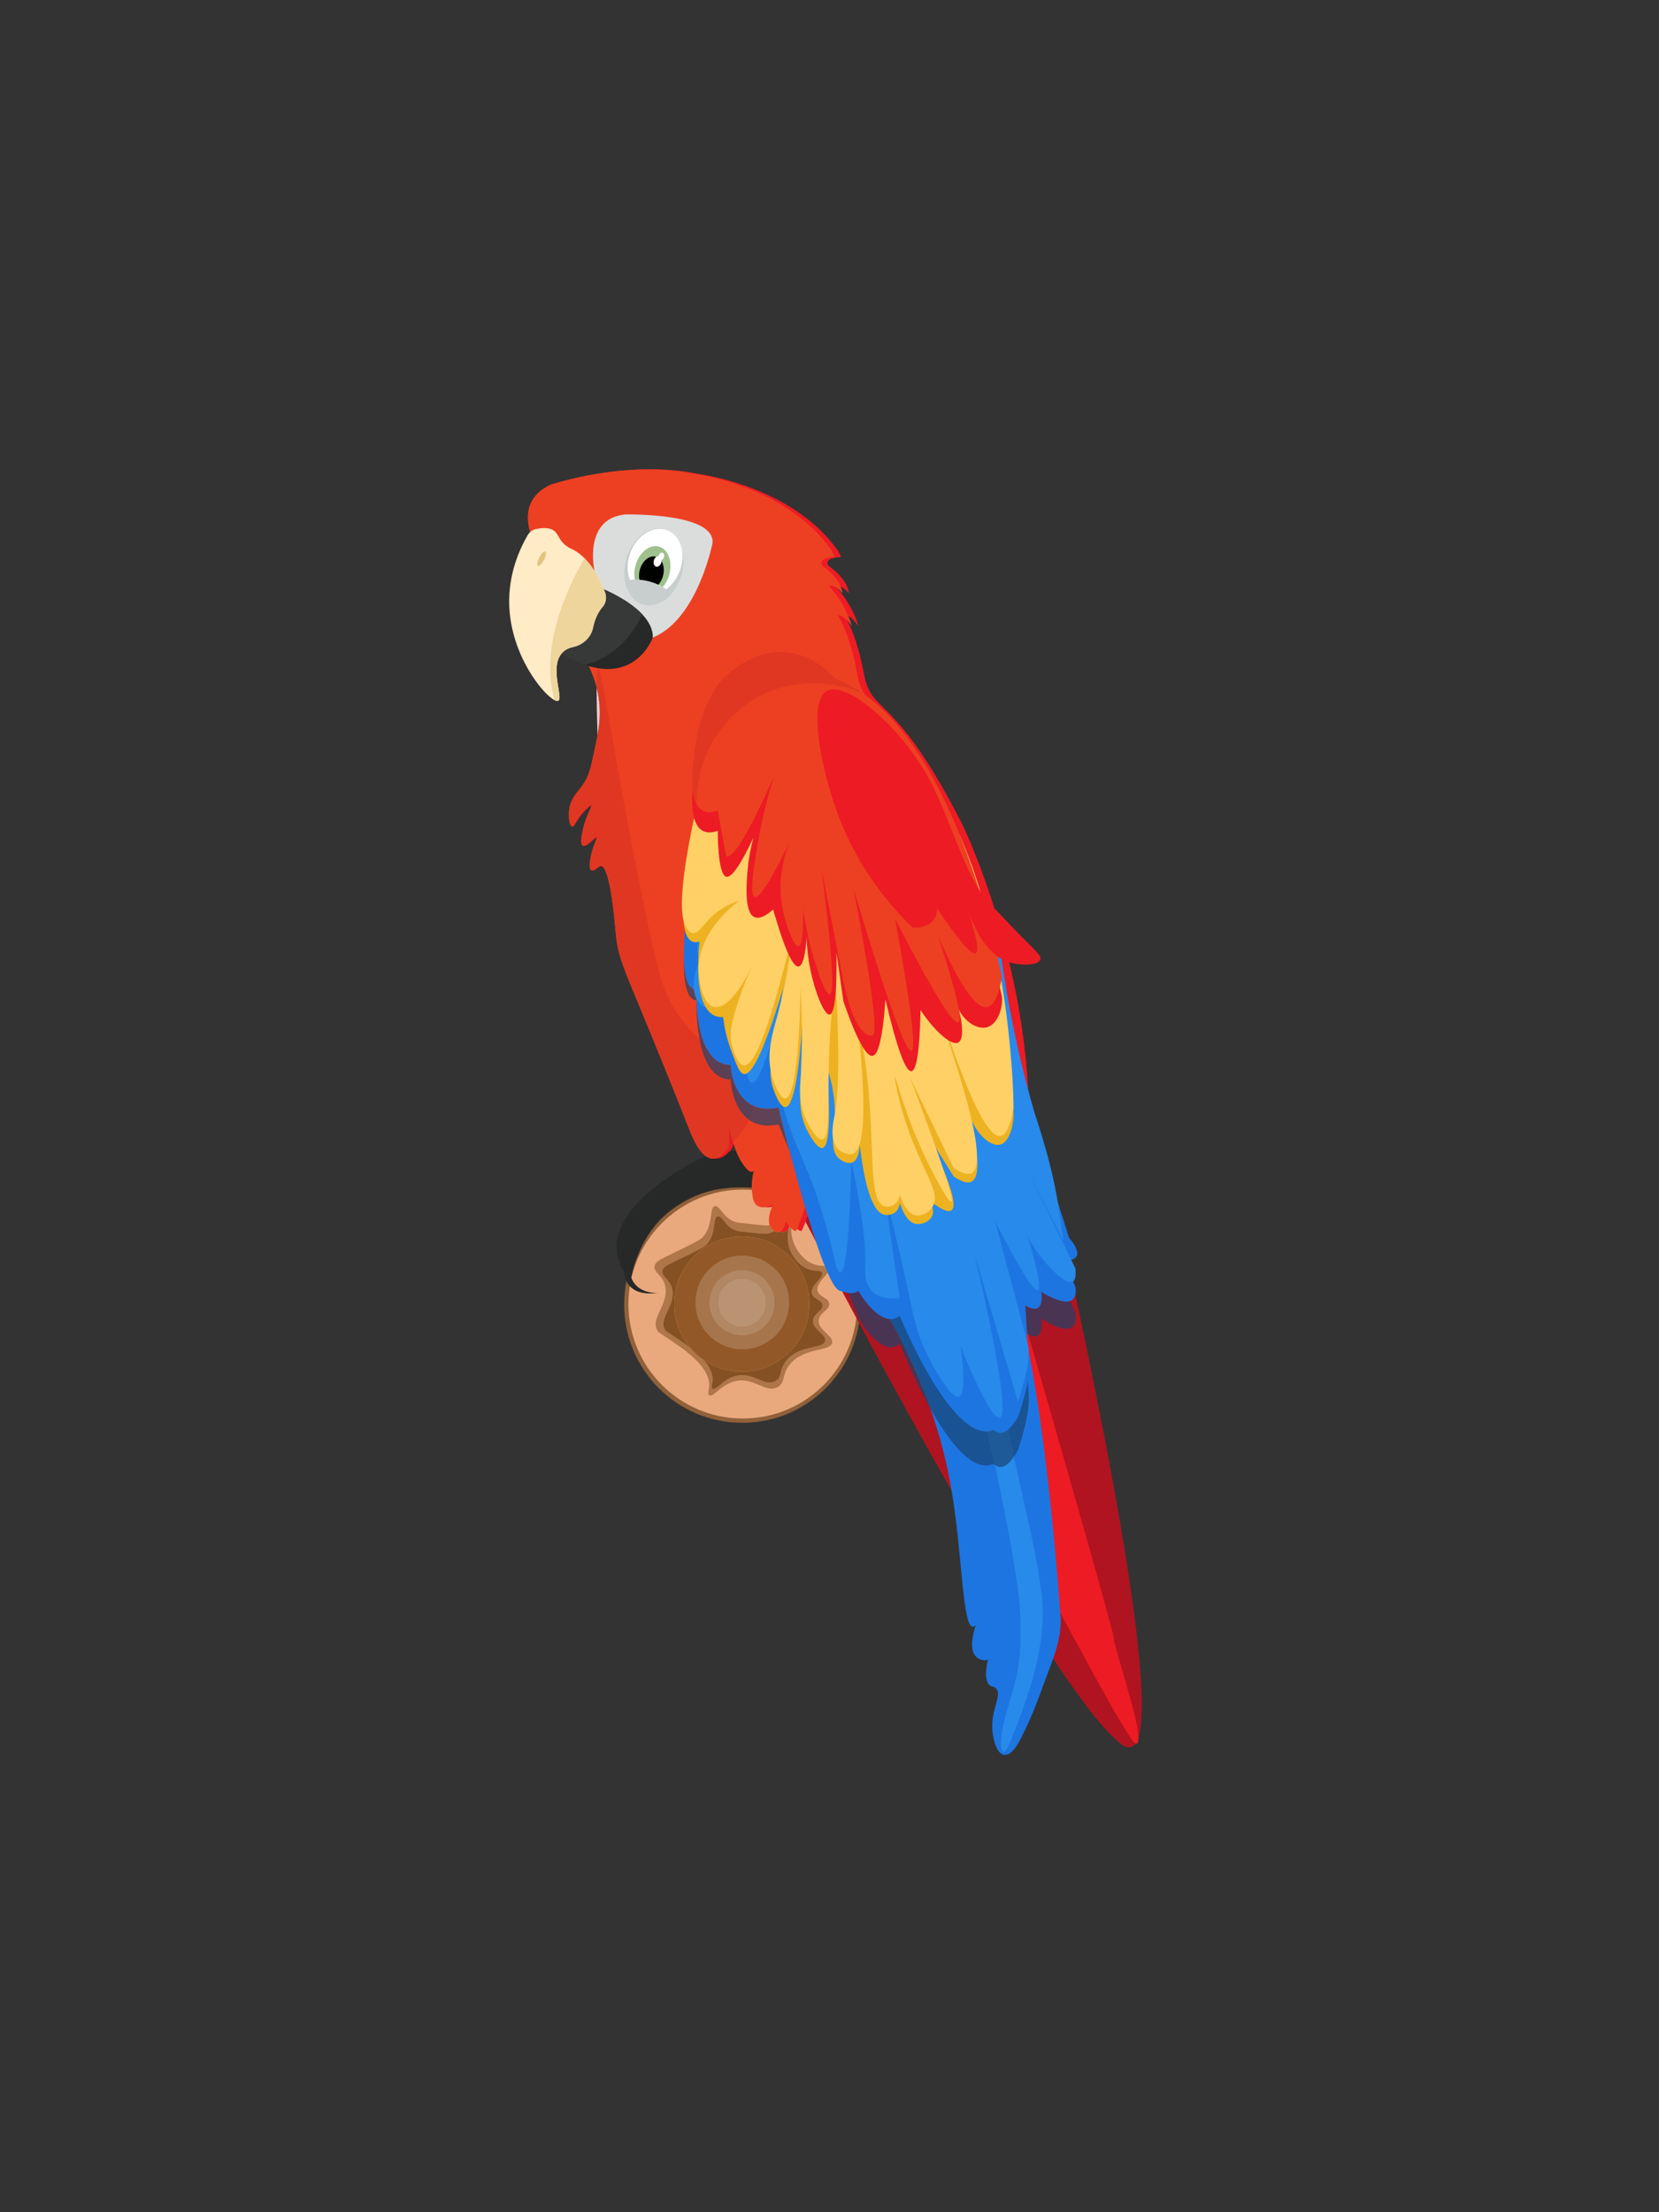 <svg xmlns="http://www.w3.org/2000/svg" xmlns:xlink="http://www.w3.org/1999/xlink" width="450" zoomAndPan="magnify" viewBox="0 0 337.5 450" height="600" preserveAspectRatio="xMidYMid meet" version="1.0"><rect x="0" y="0" width="337.5" height="450" fill="#333333" stroke="none"/><defs><clipPath id="d61e233e6c"><path d="M 162.484 209.719 L 232.285 209.719 L 232.285 355.5 L 162.484 355.5 Z M 162.484 209.719 " clip-rule="nonzero"/></clipPath><clipPath id="4a01101a7b"><path d="M 175.375 236.672 L 215.844 236.672 L 215.844 356.973 L 175.375 356.973 Z M 175.375 236.672 " clip-rule="nonzero"/></clipPath><clipPath id="70432c18f1"><path d="M 190 249 L 213 249 L 213 356.984 L 190 356.984 Z M 190 249 " clip-rule="nonzero"/></clipPath><clipPath id="2844ff7e81"><path d="M 103.402 107 L 124 107 L 124 143 L 103.402 143 Z M 103.402 107 " clip-rule="nonzero"/></clipPath></defs><path fill="#916139" d="M 175.039 265.375 C 175.039 278.652 164.281 289.418 151.008 289.418 C 137.734 289.418 126.977 278.652 126.977 265.375 C 126.977 252.098 137.734 241.332 151.008 241.332 C 164.281 241.332 175.039 252.098 175.039 265.375 " fill-opacity="1" fill-rule="nonzero"/><path fill="#eaa97d" d="M 174.391 265.266 C 174.391 278.129 163.969 288.551 151.117 288.551 C 138.262 288.551 127.844 278.129 127.844 265.266 C 127.844 252.406 138.262 241.98 151.117 241.98 C 163.969 241.98 174.391 252.406 174.391 265.266 " fill-opacity="1" fill-rule="nonzero"/><path fill="#af7648" d="M 144.504 283.895 C 144.418 283.895 144.344 283.871 144.273 283.824 C 143.875 283.539 144.281 282.785 144.273 281.688 C 144.246 277.891 139.312 274.566 135.781 272.188 C 134.25 271.156 133.953 271.109 133.656 270.523 C 132.371 267.988 136.156 265.281 135.309 261.5 C 134.82 259.332 132.852 258.863 133.184 257.461 C 133.395 256.578 134.262 256.219 136.84 254.969 C 140.574 253.16 142.449 252.242 142.977 251.645 C 145.219 249.09 144.219 245.598 145.453 245.352 C 145.496 245.344 145.535 245.34 145.574 245.34 C 146.523 245.34 147.031 247.668 149.582 248.559 C 150.008 248.703 151.047 248.812 153.125 249.031 C 154.625 249.188 155.504 249.281 155.961 249.281 C 156.055 249.281 156.129 249.277 156.191 249.27 C 156.32 249.25 156.449 249.23 156.574 249.199 C 156.707 249.586 156.93 249.934 157.285 250.211 C 157.375 250.281 157.461 250.34 157.547 250.391 C 157.074 250.664 156.527 250.883 155.879 250.969 C 155.824 250.977 155.754 250.98 155.668 250.98 C 155.25 250.98 154.441 250.898 153.066 250.754 C 151.16 250.555 150.207 250.457 149.816 250.32 C 147.477 249.508 147.012 247.387 146.141 247.387 C 146.102 247.387 146.066 247.391 146.027 247.395 C 144.895 247.621 145.812 250.809 143.754 253.137 C 143.273 253.684 141.551 254.52 138.125 256.168 C 135.762 257.309 134.961 257.637 134.77 258.441 C 134.465 259.719 136.273 260.148 136.719 262.125 C 137.496 265.574 134.023 268.047 135.203 270.355 C 135.477 270.891 135.75 270.934 137.152 271.875 C 138.176 272.559 139.324 273.328 140.422 274.172 C 141.207 275.094 142.109 275.914 143.113 276.602 C 144.199 277.828 144.938 279.148 144.945 280.539 C 144.953 281.539 144.582 282.227 144.945 282.488 C 145.008 282.531 145.078 282.555 145.156 282.555 C 145.914 282.555 147.328 280.492 149.711 279.887 C 150.156 279.773 150.578 279.727 150.984 279.727 C 152.133 279.727 153.133 280.109 154.047 280.492 C 154.961 280.875 155.793 281.258 156.598 281.258 C 156.977 281.258 157.348 281.176 157.719 280.969 C 159.234 280.141 158.426 278.594 160.102 276.641 C 162.805 273.492 167.582 274.465 167.895 272.738 C 168.148 271.363 165.164 270.387 165.406 268.516 C 165.594 267.078 167.48 266.668 167.355 265.484 C 167.234 264.355 165.473 264.32 165.191 263.102 C 164.801 261.434 167.711 259.887 167.246 258.875 C 166.965 258.266 165.848 258.715 164.324 258.117 C 161.785 257.129 160.738 254.277 160.645 254.004 C 160.062 252.352 160.289 250.867 160.406 249.867 C 160.492 249.738 160.562 249.602 160.625 249.465 C 160.738 249.598 160.852 249.727 160.973 249.848 C 160.953 250.672 161.035 251.605 161.383 252.594 C 161.484 252.895 162.629 256.02 165.395 257.105 C 166.387 257.496 167.219 257.477 167.797 257.543 C 167.988 258.02 168.18 258.473 168.367 258.895 C 167.699 259.922 166.023 261.207 166.336 262.566 C 166.648 263.906 168.566 263.945 168.695 265.18 C 168.836 266.477 166.777 266.93 166.574 268.504 C 166.309 270.559 169.559 271.629 169.285 273.137 C 168.945 275.023 163.738 273.961 160.793 277.41 C 158.965 279.551 159.848 281.25 158.195 282.16 C 157.789 282.387 157.387 282.477 156.977 282.477 C 156.094 282.477 155.191 282.055 154.191 281.637 C 153.195 281.215 152.105 280.797 150.855 280.797 C 150.414 280.797 149.953 280.848 149.465 280.973 C 146.871 281.637 145.332 283.895 144.504 283.895 " fill-opacity="1" fill-rule="nonzero"/><path fill="#855122" d="M 145.156 282.555 C 145.078 282.555 145.008 282.531 144.945 282.488 C 144.582 282.227 144.953 281.539 144.945 280.539 C 144.938 279.148 144.199 277.828 143.109 276.602 C 145.324 278.129 148.008 279.023 150.898 279.023 C 158.492 279.023 164.648 272.863 164.648 265.27 C 164.648 257.672 158.492 251.512 150.898 251.512 C 143.309 251.512 137.152 257.672 137.152 265.27 C 137.152 268.664 138.383 271.773 140.422 274.172 C 139.324 273.328 138.176 272.559 137.152 271.875 C 135.75 270.934 135.477 270.891 135.203 270.359 C 134.023 268.047 137.496 265.578 136.719 262.125 C 136.273 260.152 134.465 259.723 134.77 258.445 C 134.961 257.641 135.758 257.309 138.125 256.168 C 141.551 254.52 143.273 253.684 143.754 253.137 C 145.812 250.809 144.895 247.625 146.027 247.398 C 146.066 247.391 146.102 247.387 146.137 247.387 C 147.012 247.387 147.477 249.508 149.816 250.32 C 150.207 250.457 151.16 250.555 153.066 250.754 C 154.441 250.898 155.25 250.98 155.668 250.98 C 155.754 250.98 155.824 250.98 155.879 250.973 C 156.527 250.883 157.074 250.664 157.547 250.391 C 157.809 250.551 158.043 250.617 158.258 250.617 C 158.438 250.617 158.602 250.566 158.75 250.484 C 158.945 250.574 159.129 250.617 159.297 250.617 C 159.785 250.617 160.148 250.277 160.406 249.867 C 160.289 250.871 160.062 252.352 160.641 254.004 C 160.738 254.277 161.785 257.129 164.324 258.117 C 165.848 258.715 166.965 258.266 167.246 258.879 C 167.711 259.891 164.801 261.434 165.188 263.102 C 165.473 264.32 167.234 264.355 167.355 265.484 C 167.48 266.668 165.594 267.078 165.406 268.516 C 165.164 270.387 168.148 271.363 167.895 272.742 C 167.582 274.465 162.805 273.492 160.102 276.641 C 158.422 278.594 159.234 280.141 157.719 280.973 C 157.348 281.176 156.977 281.258 156.598 281.258 C 155.789 281.258 154.961 280.875 154.047 280.492 C 153.133 280.109 152.133 279.727 150.984 279.727 C 150.578 279.727 150.156 279.777 149.707 279.887 C 147.328 280.492 145.914 282.555 145.156 282.555 " fill-opacity="1" fill-rule="nonzero"/><path fill="#935827" d="M 164.648 265.266 C 164.648 272.863 158.492 279.023 150.898 279.023 C 143.309 279.023 137.152 272.863 137.152 265.266 C 137.152 257.672 143.309 251.512 150.898 251.512 C 158.492 251.512 164.648 257.672 164.648 265.266 " fill-opacity="1" fill-rule="nonzero"/><path fill="#a6754c" d="M 151.008 274.473 C 145.746 274.473 141.48 270.207 141.48 264.941 C 141.48 259.68 145.746 255.41 151.008 255.41 C 156.27 255.41 160.535 259.68 160.535 264.941 C 160.535 270.207 156.27 274.473 151.008 274.473 M 150.953 258.336 C 147.277 258.336 144.297 261.316 144.297 264.996 C 144.297 268.676 147.277 271.656 150.953 271.656 C 154.633 271.656 157.613 268.676 157.613 264.996 C 157.613 261.316 154.633 258.336 150.953 258.336 " fill-opacity="1" fill-rule="nonzero"/><path fill="#b28764" d="M 150.953 271.656 C 147.277 271.656 144.297 268.676 144.297 264.996 C 144.297 261.316 147.277 258.336 150.953 258.336 C 154.633 258.336 157.613 261.316 157.613 264.996 C 157.613 268.676 154.633 271.656 150.953 271.656 M 150.953 260.066 C 148.234 260.066 146.027 262.273 146.027 264.996 C 146.027 267.719 148.234 269.926 150.953 269.926 C 153.676 269.926 155.879 267.719 155.879 264.996 C 155.879 262.273 153.676 260.066 150.953 260.066 " fill-opacity="1" fill-rule="nonzero"/><path fill="#ba9373" d="M 150.953 269.926 C 148.234 269.926 146.027 267.719 146.027 264.996 C 146.027 262.273 148.234 260.066 150.953 260.066 C 153.676 260.066 155.879 262.273 155.879 264.996 C 155.879 267.719 153.676 269.926 150.953 269.926 " fill-opacity="1" fill-rule="nonzero"/><path fill="#272828" d="M 128.273 260.609 C 128.273 260.609 131.305 236.133 159.883 242.633 C 188.465 249.129 159.883 234.617 159.234 234.617 C 158.586 234.617 147.977 232.668 141.914 235.918 C 135.852 239.164 118.75 249.129 128.273 260.609 " fill-opacity="1" fill-rule="nonzero"/><path fill="#272828" d="M 126.977 257.359 C 126.977 257.359 125.895 264.074 133.902 262.992 C 133.902 262.992 127.191 263.641 128.059 256.062 L 126.977 257.359 " fill-opacity="1" fill-rule="nonzero"/><g clip-path="url(#d61e233e6c)"><path fill="#af1420" d="M 163.207 247.227 C 163.207 247.227 212.062 342.055 227.871 354.617 C 243.676 367.184 212.047 232.59 211.082 229.922 C 210.113 227.254 155.922 176.445 163.207 247.227 " fill-opacity="1" fill-rule="nonzero"/></g><path fill="#ed1b24" d="M 179.152 258.012 C 179.152 258.012 228.293 353.891 231.004 354.688 C 233.711 355.484 226.57 335.125 226.57 333.176 C 226.57 331.227 199.723 238.734 199.723 238.734 C 199.723 238.734 167.246 235.051 179.152 258.012 " fill-opacity="1" fill-rule="nonzero"/><g clip-path="url(#4a01101a7b)"><path fill="#1d75e1" d="M 177.637 262.559 C 187.895 278.973 191.848 293.055 193.551 302.957 C 195.758 315.777 195.773 330.809 197.883 330.898 C 199.234 330.961 200.918 324.836 200.914 324.836 C 200.906 324.832 195.859 334.254 198.531 336.965 C 199.121 337.562 200.156 337.906 200.914 337.613 C 202.617 336.961 202.871 333.125 202.645 333.066 C 202.305 332.977 199.184 341.082 201.348 342.812 C 201.824 343.195 202.215 342.992 202.645 343.465 C 203.668 344.582 202.363 346.695 201.973 349.379 C 201.508 352.57 202.488 356.113 203.809 356.805 C 205.922 357.91 207.816 353.332 208.449 352.055 C 209.957 349.016 211.156 345.816 212.305 342.629 C 214.039 337.824 216.16 333.52 215.723 328.293 C 215.531 325.973 215.367 323.652 215.172 321.336 C 214.586 314.359 213.906 307.391 213.094 300.438 C 212.191 292.648 211.145 284.863 209.707 277.152 C 208.621 271.34 207.516 265.172 204.988 259.777 C 204.703 259.176 204.402 258.578 204.051 258.012 C 196.043 245.016 190.02 250.211 185.562 239.598 C 181.102 228.984 170.926 250.215 177.637 262.559 " fill-opacity="1" fill-rule="nonzero"/></g><g clip-path="url(#70432c18f1)"><path fill="#288aea" d="M 194.742 266.023 C 196.062 269.398 196.672 273.207 197.531 276.715 C 199.309 283.996 200.984 291.309 202.543 298.641 C 204.203 306.438 205.762 314.266 206.926 322.152 C 207.707 327.438 207.902 333.027 207.23 338.43 C 206.562 343.84 203.996 348.836 203.637 354.273 C 203.586 355.039 203.613 355.895 204.145 356.449 C 204.902 355.871 205.297 354.945 205.645 354.059 C 209.371 344.637 213.211 334.16 211.863 323.863 C 210.984 317.188 209.418 310.586 207.965 304.02 C 206.441 297.137 204.855 290.27 203.453 283.359 C 202.551 278.914 201.23 274.066 201.453 269.492 C 201.887 260.609 200.371 257.359 198.855 255.41 C 197.34 253.461 183.484 237.215 194.742 266.023 " fill-opacity="1" fill-rule="nonzero"/></g><path fill="#ed1b24" d="M 108.133 108.984 C 108.133 108.984 104.82 101.836 112.113 98.586 C 112.113 98.586 127.805 93.387 142.172 96.418 C 142.172 96.418 161.18 98.801 170.461 112.016 L 171.125 113.316 C 171.125 113.316 167.59 113.316 168.473 115.047 C 168.473 115.047 172.449 117.645 172.672 120.68 C 172.672 120.68 171.125 118.73 169.797 119.164 C 169.797 119.164 173.113 122.195 174.66 127.395 C 174.66 127.395 172.891 124.797 171.789 125.227 C 171.789 125.227 174.219 128.695 175.766 137.141 C 177.312 145.59 181.953 140.609 195.656 167.469 C 195.656 167.469 207.371 191.078 209.141 221.188 C 209.141 221.188 197.867 282.27 169.355 246.965 L 165.156 245.016 C 165.156 245.016 163.609 249.348 163.168 250.215 C 162.727 251.078 160.957 248.48 160.957 248.48 C 160.957 248.48 160.293 251.73 158.305 250.215 C 156.316 248.695 158.305 245.016 158.305 245.016 C 158.305 245.016 154.77 246.965 154.105 243.715 C 153.441 240.465 154.328 238.082 154.328 238.082 C 154.328 238.082 153.664 239.598 151.453 235.914 C 149.242 232.234 147.918 223.352 147.918 223.352 C 147.918 223.352 150.129 232.234 148.801 233.75 C 148.148 234.496 147.062 235.719 145.711 235.676 C 143.234 235.594 141.574 231.445 140.844 229.637 C 127.176 195.727 126.273 196.52 125.594 189.562 C 125.332 186.867 124.441 176.23 122.5 176.133 C 122.199 176.117 121.875 176.352 121.559 176.586 C 121.176 176.871 120.805 177.152 120.512 177 C 120.34 176.906 120.074 176.605 120.289 175.051 C 120.676 172.238 121.91 170.5 121.617 170.281 C 121.445 170.16 120.93 170.66 120.363 171.16 C 119.77 171.68 119.117 172.203 118.742 172.016 C 118.152 171.723 118.559 169.844 118.742 168.984 C 119.418 165.84 120.797 163.98 120.512 163.785 C 120.277 163.625 119.133 164.707 118.301 165.734 C 117.098 167.219 116.887 168.172 116.531 168.117 C 116.031 168.039 115.613 166 116.09 164 C 116.617 161.789 117.891 161.113 119.184 159.02 C 120.141 157.477 120.484 155.898 121.176 152.738 C 122 148.949 122.656 145.945 122.105 142.109 C 121.859 140.422 121.27 137.785 119.625 134.758 C 119.625 134.758 111.008 108.332 108.133 108.984 " fill-opacity="1" fill-rule="nonzero"/><path fill="#ed4022" d="M 207.082 221.188 C 207.082 221.188 196.043 282.27 168.113 246.965 L 164 245.016 C 164 245.016 162.484 249.348 162.051 250.215 C 161.617 251.078 159.887 248.48 159.887 248.48 C 159.887 248.48 159.234 251.73 157.285 250.215 C 155.359 248.711 157.246 245.09 157.285 245.016 C 157.168 245.078 153.812 246.906 153.172 243.715 C 152.539 240.539 153.352 238.191 153.387 238.086 C 153.367 238.133 153.094 238.672 152.379 238.195 C 152.016 237.953 151.535 237.445 150.914 236.469 C 150.805 236.301 150.691 236.113 150.574 235.914 C 149.562 234.191 148.738 231.332 148.148 228.77 C 148.387 230.512 148.504 232.238 148.238 233.199 C 148.176 233.43 148.09 233.617 147.977 233.75 C 147.336 234.496 146.273 235.719 144.949 235.676 C 142.523 235.594 140.898 231.449 140.184 229.637 C 126.793 195.73 125.91 196.52 125.242 189.562 C 124.984 186.867 124.113 176.23 122.211 176.133 C 121.918 176.117 121.602 176.352 121.289 176.586 C 120.914 176.871 120.551 177.152 120.266 177 C 120.098 176.906 119.836 176.605 120.047 175.051 C 120.426 172.238 121.633 170.5 121.348 170.281 C 121.18 170.16 120.676 170.66 120.121 171.16 C 119.539 171.68 118.898 172.203 118.531 172.016 C 117.953 171.723 118.352 169.848 118.531 168.984 C 119.195 165.84 120.547 163.98 120.266 163.785 C 120.035 163.625 118.914 164.707 118.098 165.734 C 116.922 167.219 116.715 168.172 116.367 168.117 C 115.879 168.039 115.465 166 115.934 164 C 116.453 161.789 117.695 161.113 118.965 159.02 C 119.902 157.477 120.238 155.898 120.914 152.738 C 121.148 151.637 121.371 150.602 121.551 149.594 C 121.996 147.133 122.207 144.828 121.824 142.105 C 121.586 140.422 121.008 137.785 119.398 134.758 C 119.398 134.758 110.953 108.332 108.141 108.984 C 108.141 108.984 104.891 101.836 112.035 98.586 C 112.035 98.586 127.41 93.387 141.48 96.418 C 141.48 96.418 160.102 98.801 169.195 112.016 L 169.844 113.316 C 169.844 113.316 166.379 113.316 167.246 115.047 C 167.246 115.047 171.145 117.645 171.359 120.68 C 171.359 120.68 169.844 118.73 168.547 119.164 C 168.547 119.164 171.793 122.195 173.309 127.395 C 173.309 127.395 171.574 124.797 170.492 125.227 C 170.492 125.227 172.875 128.695 174.391 137.141 C 175.906 145.59 180.453 140.609 193.875 167.469 C 193.875 167.469 205.352 191.078 207.082 221.188 " fill-opacity="1" fill-rule="nonzero"/><path fill="#dbdddd" d="M 120.941 116.156 C 120.941 116.156 118.531 105.516 127.191 104.648 C 127.191 104.648 145.594 104.219 144.945 110.5 C 144.945 110.5 141.266 129.344 129.789 130.426 C 129.789 130.426 122.27 124.848 120.941 116.156 " fill-opacity="1" fill-rule="nonzero"/><path fill="#272828" d="M 132.797 129.691 C 132.797 129.691 129.551 138.898 118.926 135.23 C 117.309 134.676 115.523 133.82 113.551 132.594 C 113.551 132.594 115.934 122.414 122.863 119.812 L 122.844 119.891 C 122.844 119.891 127.707 121.848 130.641 124.949 C 131.941 126.328 132.859 127.934 132.797 129.691 " fill-opacity="1" fill-rule="nonzero"/><path fill="#373939" d="M 118.926 135.23 C 117.488 134.738 115.918 134.008 114.203 132.988 C 114.305 132.859 114.422 132.734 114.547 132.617 C 115.117 132.086 115.824 131.773 116.594 131.609 C 118.621 131.184 120.254 129.645 120.668 127.613 C 120.949 126.227 121.504 124.723 122.578 123.477 C 123.043 122.941 123.281 122.262 123.281 121.57 C 123.281 121.207 123.215 120.844 123.082 120.496 C 123.004 120.285 122.914 120.062 122.816 119.828 C 122.832 119.824 122.848 119.82 122.863 119.812 L 122.844 119.891 C 122.844 119.891 127.707 121.848 130.641 124.949 C 129.258 127.977 125.84 133.551 118.926 135.23 " fill-opacity="1" fill-rule="nonzero"/><path fill="#c8cece" d="M 138.652 116.898 C 137.48 121.133 134.008 123.863 130.895 123 C 127.777 122.141 126.207 118.008 127.379 113.773 C 128.551 109.543 132.023 106.809 135.137 107.672 C 138.25 108.535 139.824 112.668 138.652 116.898 " fill-opacity="1" fill-rule="nonzero"/><path fill="#ffffff" d="M 138.508 115.473 C 137.965 117.355 136.848 118.91 135.496 119.879 C 135.148 119.621 134.746 119.375 134.297 119.148 C 134.012 119.004 133.703 118.867 133.383 118.742 C 132.973 118.582 132.535 118.438 132.074 118.312 C 131.188 118.074 130.316 117.945 129.516 117.91 C 129.191 117.895 128.875 117.898 128.574 117.918 C 128.434 117.926 128.297 117.938 128.164 117.953 C 127.609 116.566 127.52 114.84 128.027 113.082 C 129.074 109.441 132.27 107.027 135.164 107.688 C 138.059 108.352 139.555 111.836 138.508 115.473 " fill-opacity="1" fill-rule="nonzero"/><path fill="#9fc18e" d="M 136.141 116.926 C 135.871 117.902 135.41 118.758 134.84 119.418 C 134.559 119.25 134.254 119.09 133.938 118.945 C 133.527 118.758 133.094 118.582 132.633 118.438 C 131.75 118.152 130.887 117.988 130.086 117.934 C 129.762 117.91 129.445 117.906 129.145 117.922 C 128.977 117.043 129.012 116.039 129.293 115.027 C 130.027 112.379 132.152 110.656 134.047 111.18 C 135.938 111.703 136.875 114.277 136.141 116.926 " fill-opacity="1" fill-rule="nonzero"/><path fill="#000200" d="M 134.871 117.188 C 134.68 117.883 134.348 118.484 133.938 118.941 C 133.527 118.758 133.094 118.582 132.633 118.438 C 131.754 118.152 130.887 117.988 130.086 117.934 C 129.953 117.316 129.973 116.605 130.172 115.887 C 130.676 114.066 132.137 112.887 133.434 113.246 C 134.73 113.605 135.375 115.371 134.871 117.188 " fill-opacity="1" fill-rule="nonzero"/><path fill="#ffffff" d="M 134.527 114.422 C 134.367 115.004 133.898 115.383 133.48 115.27 C 133.066 115.152 132.859 114.586 133.02 114.004 C 133.18 113.418 133.648 113.039 134.066 113.156 C 134.484 113.27 134.688 113.84 134.527 114.422 " fill-opacity="1" fill-rule="nonzero"/><path fill="#ffffff" d="M 135.078 113.312 C 134.965 113.723 134.633 113.988 134.34 113.906 C 134.047 113.828 133.902 113.426 134.016 113.016 C 134.129 112.605 134.461 112.34 134.754 112.422 C 135.047 112.5 135.191 112.898 135.078 113.312 " fill-opacity="1" fill-rule="nonzero"/><path fill="#442426" d="M 144.875 235.676 C 144.473 235.676 144.078 235.523 143.703 235.266 C 144.09 235.512 144.508 235.66 144.949 235.676 C 144.922 235.676 144.898 235.676 144.875 235.676 " fill-opacity="1" fill-rule="nonzero"/><path fill="#e01a23" d="M 146.426 235.219 C 147.066 234.805 147.598 234.195 147.977 233.75 C 148.035 233.684 148.082 233.605 148.125 233.512 C 147.789 234.301 147.105 234.863 146.426 235.219 M 148.238 233.199 C 148.504 232.238 148.387 230.512 148.148 228.77 C 148.418 229.941 148.734 231.176 149.098 232.336 C 148.828 232.617 148.543 232.906 148.238 233.199 " fill-opacity="1" fill-rule="nonzero"/><path fill="#eecdd0" d="M 121.551 149.594 C 121.414 145.027 121.367 141.918 121.375 139.836 C 121.598 140.707 121.734 141.473 121.824 142.105 C 122.207 144.828 121.996 147.133 121.551 149.594 " fill-opacity="1" fill-rule="nonzero"/><path fill="#e03722" d="M 144.949 235.676 C 144.508 235.66 144.09 235.512 143.703 235.266 C 142.016 234.109 140.652 230.828 140.184 229.637 C 126.793 195.73 125.91 196.52 125.242 189.562 C 124.992 186.922 124.148 176.641 122.324 176.148 C 122.285 176.141 122.25 176.133 122.211 176.133 C 122.203 176.133 122.195 176.133 122.188 176.133 C 121.902 176.133 121.59 176.359 121.289 176.586 C 121.039 176.777 120.793 176.965 120.574 177.023 C 120.527 177.035 120.484 177.043 120.441 177.043 C 120.379 177.043 120.32 177.031 120.266 177 C 120.141 176.934 119.969 176.75 119.969 176.043 C 119.969 175.789 119.992 175.461 120.047 175.047 C 120.387 172.535 121.391 170.879 121.391 170.402 C 121.391 170.371 121.387 170.344 121.379 170.324 C 121.371 170.309 121.359 170.293 121.348 170.285 C 121.328 170.27 121.309 170.266 121.285 170.266 C 121.074 170.266 120.617 170.711 120.121 171.16 C 119.668 171.566 119.184 171.969 118.816 172.043 C 118.777 172.051 118.742 172.055 118.703 172.055 C 118.641 172.055 118.586 172.043 118.531 172.016 C 118.309 171.902 118.23 171.551 118.23 171.109 C 118.23 170.418 118.422 169.512 118.531 168.984 C 119.133 166.129 120.305 164.332 120.301 163.879 C 120.301 163.855 120.297 163.836 120.289 163.82 C 120.285 163.805 120.277 163.793 120.266 163.785 C 120.25 163.773 120.23 163.77 120.207 163.77 C 119.887 163.77 118.859 164.773 118.098 165.734 C 117.047 167.059 116.77 167.961 116.477 168.102 C 116.449 168.113 116.422 168.121 116.395 168.121 C 116.387 168.121 116.375 168.121 116.367 168.117 C 116.031 168.062 115.73 167.078 115.73 165.816 C 115.727 165.246 115.789 164.621 115.934 164 C 116.453 161.789 117.695 161.113 118.965 159.02 C 119.902 157.477 120.238 155.898 120.914 152.738 C 121.148 151.637 121.371 150.602 121.551 149.594 C 121.996 147.133 122.207 144.828 121.824 142.105 C 121.734 141.473 121.598 140.707 121.375 139.836 C 121.387 136.824 121.52 135.961 121.672 135.949 C 121.672 135.949 121.672 135.949 121.676 135.949 C 122.59 135.949 126.785 165.965 132.836 192.633 C 134.145 198.402 135.156 202.312 138.125 206.566 C 139.445 208.453 140.859 209.992 142.277 211.305 C 143.039 215.398 144.766 219.57 148.625 219.57 C 148.625 219.57 148.852 225.348 152.445 227.84 C 151.766 229.164 150.707 230.66 149.098 232.336 C 148.734 231.176 148.418 229.941 148.148 228.77 C 148.387 230.512 148.504 232.238 148.238 233.199 C 148.215 233.277 148.18 233.387 148.125 233.512 C 148.082 233.605 148.035 233.684 147.977 233.75 C 147.598 234.195 147.066 234.805 146.426 235.219 C 145.863 235.512 145.309 235.66 144.949 235.676 " fill-opacity="1" fill-rule="nonzero"/><path fill="#65819d" d="M 217.383 257.039 C 217.336 256.828 217.289 256.617 217.246 256.406 C 217.297 256.402 217.352 256.395 217.406 256.387 C 217.453 256.539 217.477 256.617 217.477 256.617 L 217.383 257.039 " fill-opacity="1" fill-rule="nonzero"/><path fill="#4a3454" d="M 189.289 286.562 C 185.66 280.113 183.051 273.359 183.051 273.359 C 182.445 273.844 181.824 274.051 181.203 274.051 C 177.848 274.051 174.605 268 174.605 268 C 173.918 266.332 173.227 264.664 172.535 262.992 C 172.746 263.023 172.961 263.039 173.172 263.039 C 173.719 263.039 174.246 262.922 174.605 262.57 C 174.605 262.57 177.738 268.109 181.031 268.305 C 184.688 274.871 187.344 281.004 189.289 286.562 M 210.465 271.852 C 210.02 271.852 209.547 271.668 209.191 271.488 C 209.082 271.105 208.973 270.719 208.863 270.336 L 208.598 265.535 C 208.598 265.535 209.574 266.223 210.465 266.223 C 211.359 266.223 212.172 265.535 211.848 262.781 C 211.848 262.781 214.875 264.754 216.945 264.754 C 217.227 264.754 217.484 264.719 217.723 264.641 L 218.773 267.109 C 219.102 269.547 218.199 270.309 216.945 270.309 C 214.875 270.309 211.848 268.227 211.848 268.227 C 212.172 271.125 211.359 271.852 210.465 271.852 M 217.148 258.105 L 216.395 256.43 C 216.395 256.43 216.504 256.438 216.68 256.438 C 216.828 256.438 217.027 256.43 217.242 256.406 C 217.289 256.617 217.336 256.828 217.383 257.039 L 217.148 258.105 " fill-opacity="1" fill-rule="nonzero"/><path fill="#5f3655" d="M 209.191 271.488 C 209.09 271.434 208.996 271.383 208.914 271.332 L 208.863 270.34 C 208.973 270.719 209.082 271.105 209.191 271.488 " fill-opacity="1" fill-rule="nonzero"/><path fill="#1a5393" d="M 200.578 298.113 C 196.777 298.117 192.605 292.465 189.289 286.562 C 187.344 281.004 184.688 274.871 181.031 268.301 C 181.09 268.305 181.145 268.309 181.203 268.309 C 181.824 268.309 182.445 268.113 183.051 267.652 C 183.051 267.652 192.621 291.141 200.578 291.141 C 200.688 291.141 200.797 291.137 200.902 291.129 C 201.414 293.406 201.91 295.684 202.398 297.961 C 202.324 297.898 202.246 297.832 202.172 297.758 C 201.652 298 201.117 298.113 200.578 298.113 M 206.254 296.348 C 205.84 294.5 205.43 292.648 205.023 290.801 C 205.652 290.293 206.34 289.457 207.082 288.195 C 207.082 288.195 208.547 284.25 209.094 280.676 L 209.25 283.625 C 209.68 287.641 207.082 295.008 207.082 295.008 C 206.797 295.52 206.52 295.961 206.254 296.348 " fill-opacity="1" fill-rule="nonzero"/><path fill="#1e5a96" d="M 203.539 298.406 C 203.125 298.41 202.746 298.246 202.398 297.961 C 201.91 295.68 201.414 293.402 200.906 291.129 C 201.332 291.094 201.758 290.984 202.172 290.801 C 202.582 291.188 203.035 291.422 203.539 291.422 C 203.992 291.422 204.488 291.23 205.027 290.801 C 205.43 292.648 205.84 294.5 206.254 296.348 C 205.223 297.82 204.32 298.406 203.539 298.406 " fill-opacity="1" fill-rule="nonzero"/><path fill="#5f4254" d="M 160.625 234.176 C 159.871 232.359 159.121 230.539 158.371 228.719 C 157.602 228.887 156.891 228.961 156.238 228.961 C 154.676 228.965 153.434 228.527 152.445 227.84 C 152.988 226.781 153.293 225.832 153.438 224.996 C 154.234 225.332 155.16 225.527 156.238 225.527 C 156.891 225.527 157.602 225.457 158.371 225.297 C 158.371 225.297 159.273 229.051 160.625 234.176 M 143.254 212.176 C 142.93 211.898 142.602 211.609 142.277 211.305 C 141.543 207.367 141.699 203.5 141.699 203.5 C 139.633 203.348 139.027 199.703 139.121 194.961 C 139.207 198.609 139.902 201.242 141.699 201.367 C 141.699 201.367 141.43 207.676 143.254 212.176 " fill-opacity="1" fill-rule="nonzero"/><path fill="#5b3f54" d="M 152.445 227.84 C 148.852 225.348 148.625 219.57 148.625 219.57 C 144.766 219.57 143.039 215.398 142.277 211.305 C 142.602 211.609 142.93 211.898 143.254 212.176 C 144.266 214.676 145.922 216.613 148.625 216.613 C 148.625 216.613 148.891 223.074 153.438 224.996 C 153.293 225.832 152.988 226.781 152.445 227.84 " fill-opacity="1" fill-rule="nonzero"/><path fill="#1d75e1" d="M 218.773 261.723 C 219.641 267.863 211.848 262.781 211.848 262.781 C 212.496 268.289 208.598 265.535 208.598 265.535 L 209.25 277.395 C 209.68 281.203 207.082 288.191 207.082 288.191 C 204.988 291.738 203.375 291.941 202.172 290.801 C 193.961 294.438 183.051 267.652 183.051 267.652 C 179.152 270.617 174.609 262.57 174.609 262.57 C 173.523 263.629 170.926 262.57 170.926 262.57 C 167.246 262.145 158.371 225.297 158.371 225.297 C 149.059 227.203 148.625 216.613 148.625 216.613 C 141.047 216.613 141.699 201.367 141.699 201.367 C 135.637 200.945 142.133 171.934 142.133 171.934 C 141.629 169.426 141.312 167.094 141.141 164.922 C 140.922 162.191 140.941 159.727 141.125 157.508 C 142.039 146.285 147.109 141.438 147.109 141.438 C 160.102 129.578 169.844 141.438 169.844 141.438 C 189.441 148.684 199.582 181.531 203.844 200.734 C 205.559 208.473 206.32 213.992 206.363 214.73 C 206.512 217.289 217.477 251.77 217.477 251.77 C 221.805 256.852 216.395 256.43 216.395 256.43 L 218.773 261.723 " fill-opacity="1" fill-rule="nonzero"/><path fill="#288aea" d="M 218.773 258.012 C 218.883 259.113 218.859 260.363 218.211 260.715 C 216.797 261.48 213.164 257.59 211.305 255.086 C 209.59 252.773 207.227 248.75 206.324 242.523 C 210.473 255.418 212.074 262.059 211.129 262.445 C 210.281 262.793 207.379 258.102 202.43 248.371 C 204.703 256.926 206.977 265.484 209.25 274.039 C 209.68 277.938 207.082 285.086 207.082 285.086 C 207.082 285.086 203.5 272.91 198.316 255.305 C 204.352 281.609 204.566 288.016 203.391 288.379 C 202.156 288.762 199.215 282.566 198.098 280.215 C 193.023 269.523 192.086 259.637 192.035 253.352 C 196.828 277.984 196.43 283.703 195.066 284.113 C 193.555 284.566 190.27 278.637 189.535 277.309 C 186.816 272.41 185.941 268.176 185.324 265.266 C 182.969 254.172 180.551 244.438 180.344 244.473 C 180.223 244.492 180.629 248.043 183.051 264.074 C 181.5 264.23 178.938 264.238 177.367 262.613 C 175.824 261.016 175.977 258.602 176.016 257.684 C 176.18 253.801 175.574 247.402 173.199 236.242 C 172.945 246.727 172.375 258.805 170.926 258.875 C 170.156 258.918 169.758 255.531 168.004 249.238 C 164 234.875 160.363 232.051 158.371 220.754 C 157.945 218.359 157.438 214.676 157.395 210.031 C 155.496 216.957 154.027 220.355 152.992 220.227 C 151.75 220.074 151.125 214.871 151.117 204.617 C 150.82 204.719 144.805 206.703 142.32 204.074 C 139.938 201.551 140.867 194.828 147.004 189.453 C 144.742 193.477 143.227 195.352 142.457 195.086 C 140.871 194.531 142.457 184.859 147.219 166.059 C 147.332 165.305 147.531 164.418 147.867 163.461 C 148.43 161.871 149.184 160.641 149.816 159.777 C 151.203 159.723 152.551 159.473 152.848 158.695 C 153.441 157.129 149.277 154.754 149.816 153.496 C 150.457 152 156.762 154.359 158.262 152.195 C 159.062 151.039 158.176 149.039 157.395 147.648 C 159.25 148.227 161.539 148.574 163.242 147.43 C 165.754 145.742 165.602 141.734 167.137 141.582 C 167.621 141.535 168.328 141.859 169.305 143.531 C 195.094 172.766 202.652 187.566 203.844 195.625 C 203.996 196.656 204.758 202.293 206.363 209.941 C 207.844 216.992 209.387 222.656 210.438 226.277 C 213.387 235.152 214.629 240.949 215.203 244.688 C 215.355 245.68 216.395 252.594 216.395 252.594 C 216.395 252.594 213.238 246.328 209.141 238.191 C 212.352 244.797 215.562 251.402 218.773 258.012 " fill-opacity="1" fill-rule="nonzero"/><path fill="#edb221" d="M 142.348 163.137 C 142.348 163.137 134.77 194.109 142.348 191.512 C 142.348 191.512 140.184 207.324 147.109 206.891 C 147.32 208.676 147.77 211.098 148.789 213.824 C 149.906 216.809 150.484 218.355 151.332 218.48 C 152.699 218.684 155.043 215.242 159.344 200.934 C 158.797 204.402 158.328 207.121 158.043 208.73 C 156.828 215.641 156.168 218.367 157.395 221.727 C 157.668 222.477 158.688 225.266 159.777 225.195 C 161.531 225.078 162.586 217.602 163.242 208.082 C 163.086 213.25 162.961 217.699 162.809 222.16 C 162.746 223.941 162.645 226.727 164.105 229.742 C 164.188 229.91 166.086 233.77 167.328 233.504 C 168.344 233.285 169.207 230.238 168.219 216.961 C 169.898 222.098 169.992 226.098 169.734 228.875 C 169.527 231.137 168.949 234.023 170.602 235.59 C 171.312 236.266 172.551 236.809 173.418 236.457 C 174.828 235.887 175.793 232.73 174.066 221.727 C 175.09 244.668 178.578 246.859 179.953 247.105 C 180.355 247.176 181.328 247.211 182.078 246.637 C 184.656 244.664 181.902 237.543 181.645 236.891 C 181.719 237.957 182.539 248.285 186.297 248.949 C 187.398 249.145 189.133 248.578 189.656 247.289 C 190.113 246.152 189.562 244.613 188.246 243.496 C 191.016 245.836 192.785 246.742 193.551 246.207 C 194.875 245.281 193.215 240.086 188.57 230.609 C 190.375 233.496 192.18 236.387 193.984 239.273 C 195.629 240.426 196.855 240.785 197.664 240.355 C 199.473 239.398 199.184 234.488 196.801 225.629 C 198.293 230.766 201.617 233.367 203.543 232.809 C 205.07 232.371 206.035 229.859 206.191 227.043 C 206.191 227.043 206.168 196.598 195.258 171.633 C 195.258 171.633 154.688 131.512 142.348 163.137 " fill-opacity="1" fill-rule="nonzero"/><path fill="#ffd066" d="M 142.348 161.402 C 141.332 165.637 137.371 182.613 139.207 187.723 C 139.391 188.23 139.906 189.66 140.879 189.82 C 142.098 190.02 142.992 188.055 145.055 186.203 C 146.172 185.199 147.879 184.008 150.465 183.172 C 149.094 184.188 141.836 189.738 142.133 197.633 C 142.223 200.109 143.121 204.352 145.27 204.832 C 147.535 205.34 150.797 201.582 153.496 195.301 C 152.004 198.586 150.957 201.422 150.25 203.535 C 148.516 208.707 148.473 210.504 148.789 212.09 C 149.094 213.605 150.062 216.609 151.332 216.746 C 152.988 216.926 155.883 212.316 161.293 189.668 C 160.469 197.145 159.164 202.914 158.043 207 C 157.035 210.691 155.586 215.152 157.395 219.996 C 157.656 220.699 158.727 223.562 159.777 223.461 C 162.688 223.176 162.914 200.289 162.809 200.285 C 162.738 200.277 163.637 210.258 162.809 220.43 C 162.738 221.297 162.457 224.578 164.105 228.012 C 164.273 228.355 166.078 232.051 167.328 231.77 C 168.938 231.41 168.352 224.754 168.652 215.23 C 168.875 208.297 169.477 202.66 169.953 198.984 C 170.895 214.582 170.586 222.805 169.734 227.145 C 169.508 228.305 168.672 232.105 170.602 233.859 C 171.426 234.609 172.699 234.93 173.418 234.727 C 175.352 234.172 176.82 228.758 174.281 206.348 C 174.906 209.125 175.816 213.668 176.445 219.348 C 178.047 233.781 176.57 244.34 179.953 245.371 C 180.73 245.609 181.582 245.285 182.078 244.906 C 184.656 242.93 181.902 235.812 181.645 235.16 C 181.719 236.223 182.539 246.555 186.297 247.219 C 187.492 247.43 188.918 246.676 189.656 245.555 C 191.582 242.621 187.766 238.66 184.457 228.875 C 182.637 223.484 181.934 219.172 182.078 219.129 C 182.246 219.082 183.656 224.996 186.84 232.344 C 189.41 238.277 192.953 244.727 193.551 244.473 C 194.035 244.266 192.832 239.559 185.109 219.129 C 188.066 225.266 191.027 231.402 193.984 237.539 C 195.102 238.32 196.656 239.184 197.664 238.625 C 202.289 236.062 190.746 206.277 191.172 206.133 C 191.363 206.066 193.309 212.34 195.766 218.609 C 198.27 225.012 201.305 231.41 203.543 231.078 C 204.953 230.867 205.734 228.027 206.191 225.312 C 206.191 225.312 206.168 194.863 195.258 169.902 C 195.258 169.902 154.688 129.777 142.348 161.402 " fill-opacity="1" fill-rule="nonzero"/><path fill="#ed1b24" d="M 203.844 202.773 C 203.992 205.84 202.609 208.426 200.84 208.953 C 198.617 209.617 194.914 207.289 194.203 202.668 C 195.922 207.438 196.211 211.406 194.953 212.07 C 193.66 212.75 190.387 210.125 187.273 205.48 C 187.102 213.633 186.48 217.77 185.406 217.891 C 184.211 218.023 182.449 213.168 180.129 203.316 C 179.527 211.875 178.531 214.688 177.469 214.789 C 175.258 215.004 171.574 203.641 171.574 203.641 C 171.574 203.641 171.09 200.242 170.168 193.785 C 170.316 204.703 169.398 206.293 168.785 206.379 C 167.492 206.559 165.207 200.348 164.43 194.758 C 163.941 191.242 164.094 188.262 164.324 186.203 C 164.121 194.43 163.273 196.492 162.461 196.602 C 161.594 196.719 160.07 194.715 157.285 185.012 C 155.562 186.535 154.359 186.906 153.531 186.578 C 151.359 185.719 151.863 179.75 152.09 177 C 152.32 174.211 152.848 171.938 153.281 170.391 C 150.133 177.066 148.566 178.555 147.734 178.336 C 145.941 177.855 146.027 168.984 146.027 168.984 C 143.043 170.07 141.695 168.426 141.141 166.145 C 140.367 162.969 141.125 158.559 141.125 158.559 C 142.039 147.078 147.109 142.125 147.109 142.125 C 160.102 129.992 169.844 142.125 169.844 142.125 C 189.441 149.535 199.582 183.137 203.844 202.773 " fill-opacity="1" fill-rule="nonzero"/><path fill="#ed4022" d="M 162.801 172.727 C 162.797 172.617 162.801 172.559 162.809 172.559 C 162.809 172.559 162.809 172.613 162.801 172.727 M 179.969 144.746 C 178.562 143.363 177.09 142.125 175.551 141.051 C 173.742 139.793 171.844 138.766 169.844 138.008 C 169.844 138.008 160.102 125.879 147.109 138.008 C 147.109 138.008 142.039 142.965 141.125 154.445 C 141.125 154.445 140.367 158.855 141.141 162.027 L 141.141 162.031 C 141.281 162.617 141.477 163.156 141.738 163.621 C 142.496 164.977 143.809 165.676 146.027 164.867 L 147.734 174.219 C 149.379 174.715 153.055 167.852 157.395 158.043 C 156.418 161.223 155.133 165.902 154.148 171.691 C 153.426 175.93 152.379 182.066 153.531 182.461 C 154.23 182.703 155.969 180.895 160.641 171.258 C 159.664 173.676 157.879 179.09 159.344 185.555 C 159.98 188.379 161.523 192.645 162.461 192.484 C 163.281 192.348 163.449 188.844 163.379 184.812 C 163.629 186.645 163.969 188.609 164.43 190.645 C 165.648 196 167.855 202.441 168.785 202.262 C 169.547 202.113 169.77 197.512 167.137 176.891 C 167.309 177.762 168.418 183.422 169.484 188.863 C 170.551 194.301 171.574 199.523 171.574 199.523 C 174.016 211.734 177.469 210.676 177.469 210.676 C 178.5 210.406 177.891 203.008 173.633 180.789 C 180.32 203.066 184.242 214.059 185.406 213.773 C 186.43 213.523 185.32 204.551 182.078 186.855 C 189.555 201.391 193.848 208.426 194.953 207.953 C 195.902 207.547 194.496 201.602 190.738 190.102 C 195.145 200.379 198.508 205.289 200.84 204.84 C 202.188 204.578 203.188 202.516 203.844 198.66 C 200.387 182.73 193.062 157.621 179.969 144.746 " fill-opacity="1" fill-rule="nonzero"/><path fill="#ed1b24" d="M 170.52 165.816 C 174.629 176.742 181.113 184.266 185.648 188.695 C 185.648 188.695 190.629 189.129 190.629 184.797 C 195 191.297 197.621 194.324 198.488 193.887 C 199.289 193.48 198.617 190.164 196.477 183.93 C 196.645 184.461 197.91 188.387 199.723 191.078 C 200.754 192.609 201.887 193.68 201.887 193.68 C 201.887 193.68 202.555 194.305 203.188 194.758 C 205.586 196.488 211.043 196.742 211.629 195.195 C 211.922 194.422 210.848 193.602 206.867 189.562 C 205.184 187.852 203.59 186.055 201.887 184.363 C 196.039 178.551 193.668 166.586 188.5 157.523 C 182.746 147.426 172.133 138.496 168.258 140.508 C 164.184 142.617 167.199 156.984 170.52 165.816 " fill-opacity="1" fill-rule="nonzero"/><path fill="#e03722" d="M 169.844 138.008 C 169.785 137.934 165.469 132.617 158.781 132.617 C 165.469 132.617 169.785 137.934 169.844 138.008 M 158.777 132.617 L 158.777 132.617 " fill-opacity="1" fill-rule="nonzero"/><path fill="#e03722" d="M 141.738 163.621 C 141.477 163.156 141.281 162.613 141.141 162.031 L 141.141 162.027 C 140.879 160.957 140.793 159.742 140.793 158.605 C 140.793 156.379 141.125 154.445 141.125 154.445 C 142.039 142.965 147.109 138.008 147.109 138.008 C 151.441 133.965 155.41 132.617 158.777 132.617 C 158.777 132.617 158.781 132.617 158.781 132.617 C 165.469 132.617 169.785 137.934 169.844 138.008 C 171.844 138.766 173.742 139.793 175.551 141.051 C 174.816 140.727 170.703 138.988 165.297 138.988 C 161.918 138.988 158.031 139.668 154.148 141.801 C 146.383 146.059 141.613 154.488 141.738 163.621 " fill-opacity="1" fill-rule="nonzero"/><g clip-path="url(#2844ff7e81)"><path fill="#ffebc6" d="M 122.578 123.477 C 121.504 124.723 120.949 126.227 120.668 127.609 C 120.254 129.645 118.625 131.184 116.594 131.609 C 115.824 131.773 115.117 132.086 114.547 132.617 C 111.551 135.414 114.723 142.047 113.551 142.559 C 113.391 142.629 113.152 142.582 112.848 142.434 C 110.398 141.23 103.902 133.176 103.594 123.062 C 103.406 116.844 105.621 111.855 107.332 108.879 C 107.707 108.23 108.34 107.762 109.078 107.609 C 111.25 107.164 112.324 107.574 112.902 108.117 C 113.641 108.805 113.754 109.879 115.066 110.934 C 115.641 111.391 116.203 111.652 116.582 111.797 C 117.449 112.25 118.23 112.867 118.93 113.574 C 121.004 115.676 122.355 118.598 123.082 120.496 C 123.469 121.508 123.285 122.66 122.578 123.477 " fill-opacity="1" fill-rule="nonzero"/></g><path fill="#e0c57e" d="M 110.68 113.887 C 110.27 114.684 109.727 115.223 109.461 115.086 C 109.191 114.953 109.309 114.191 109.715 113.395 C 110.121 112.594 110.668 112.055 110.934 112.191 C 111.199 112.328 111.086 113.086 110.68 113.887 " fill-opacity="1" fill-rule="nonzero"/><path fill="#edd59c" d="M 113.379 142.59 C 113.238 142.59 113.059 142.535 112.848 142.434 C 109.25 130.625 117.113 116.582 118.93 113.574 C 121.004 115.676 122.355 118.598 123.082 120.496 C 123.215 120.844 123.281 121.207 123.281 121.57 C 123.281 122.258 123.043 122.941 122.578 123.477 C 121.504 124.723 120.949 126.227 120.668 127.613 C 120.254 129.645 118.621 131.184 116.594 131.609 C 115.824 131.773 115.117 132.082 114.547 132.617 C 114.422 132.734 114.305 132.859 114.203 132.988 C 113.449 133.922 113.219 135.164 113.215 136.445 C 113.215 138.52 113.824 140.695 113.824 141.816 C 113.824 142.207 113.75 142.469 113.551 142.559 C 113.504 142.578 113.445 142.59 113.379 142.59 " fill-opacity="1" fill-rule="nonzero"/></svg>